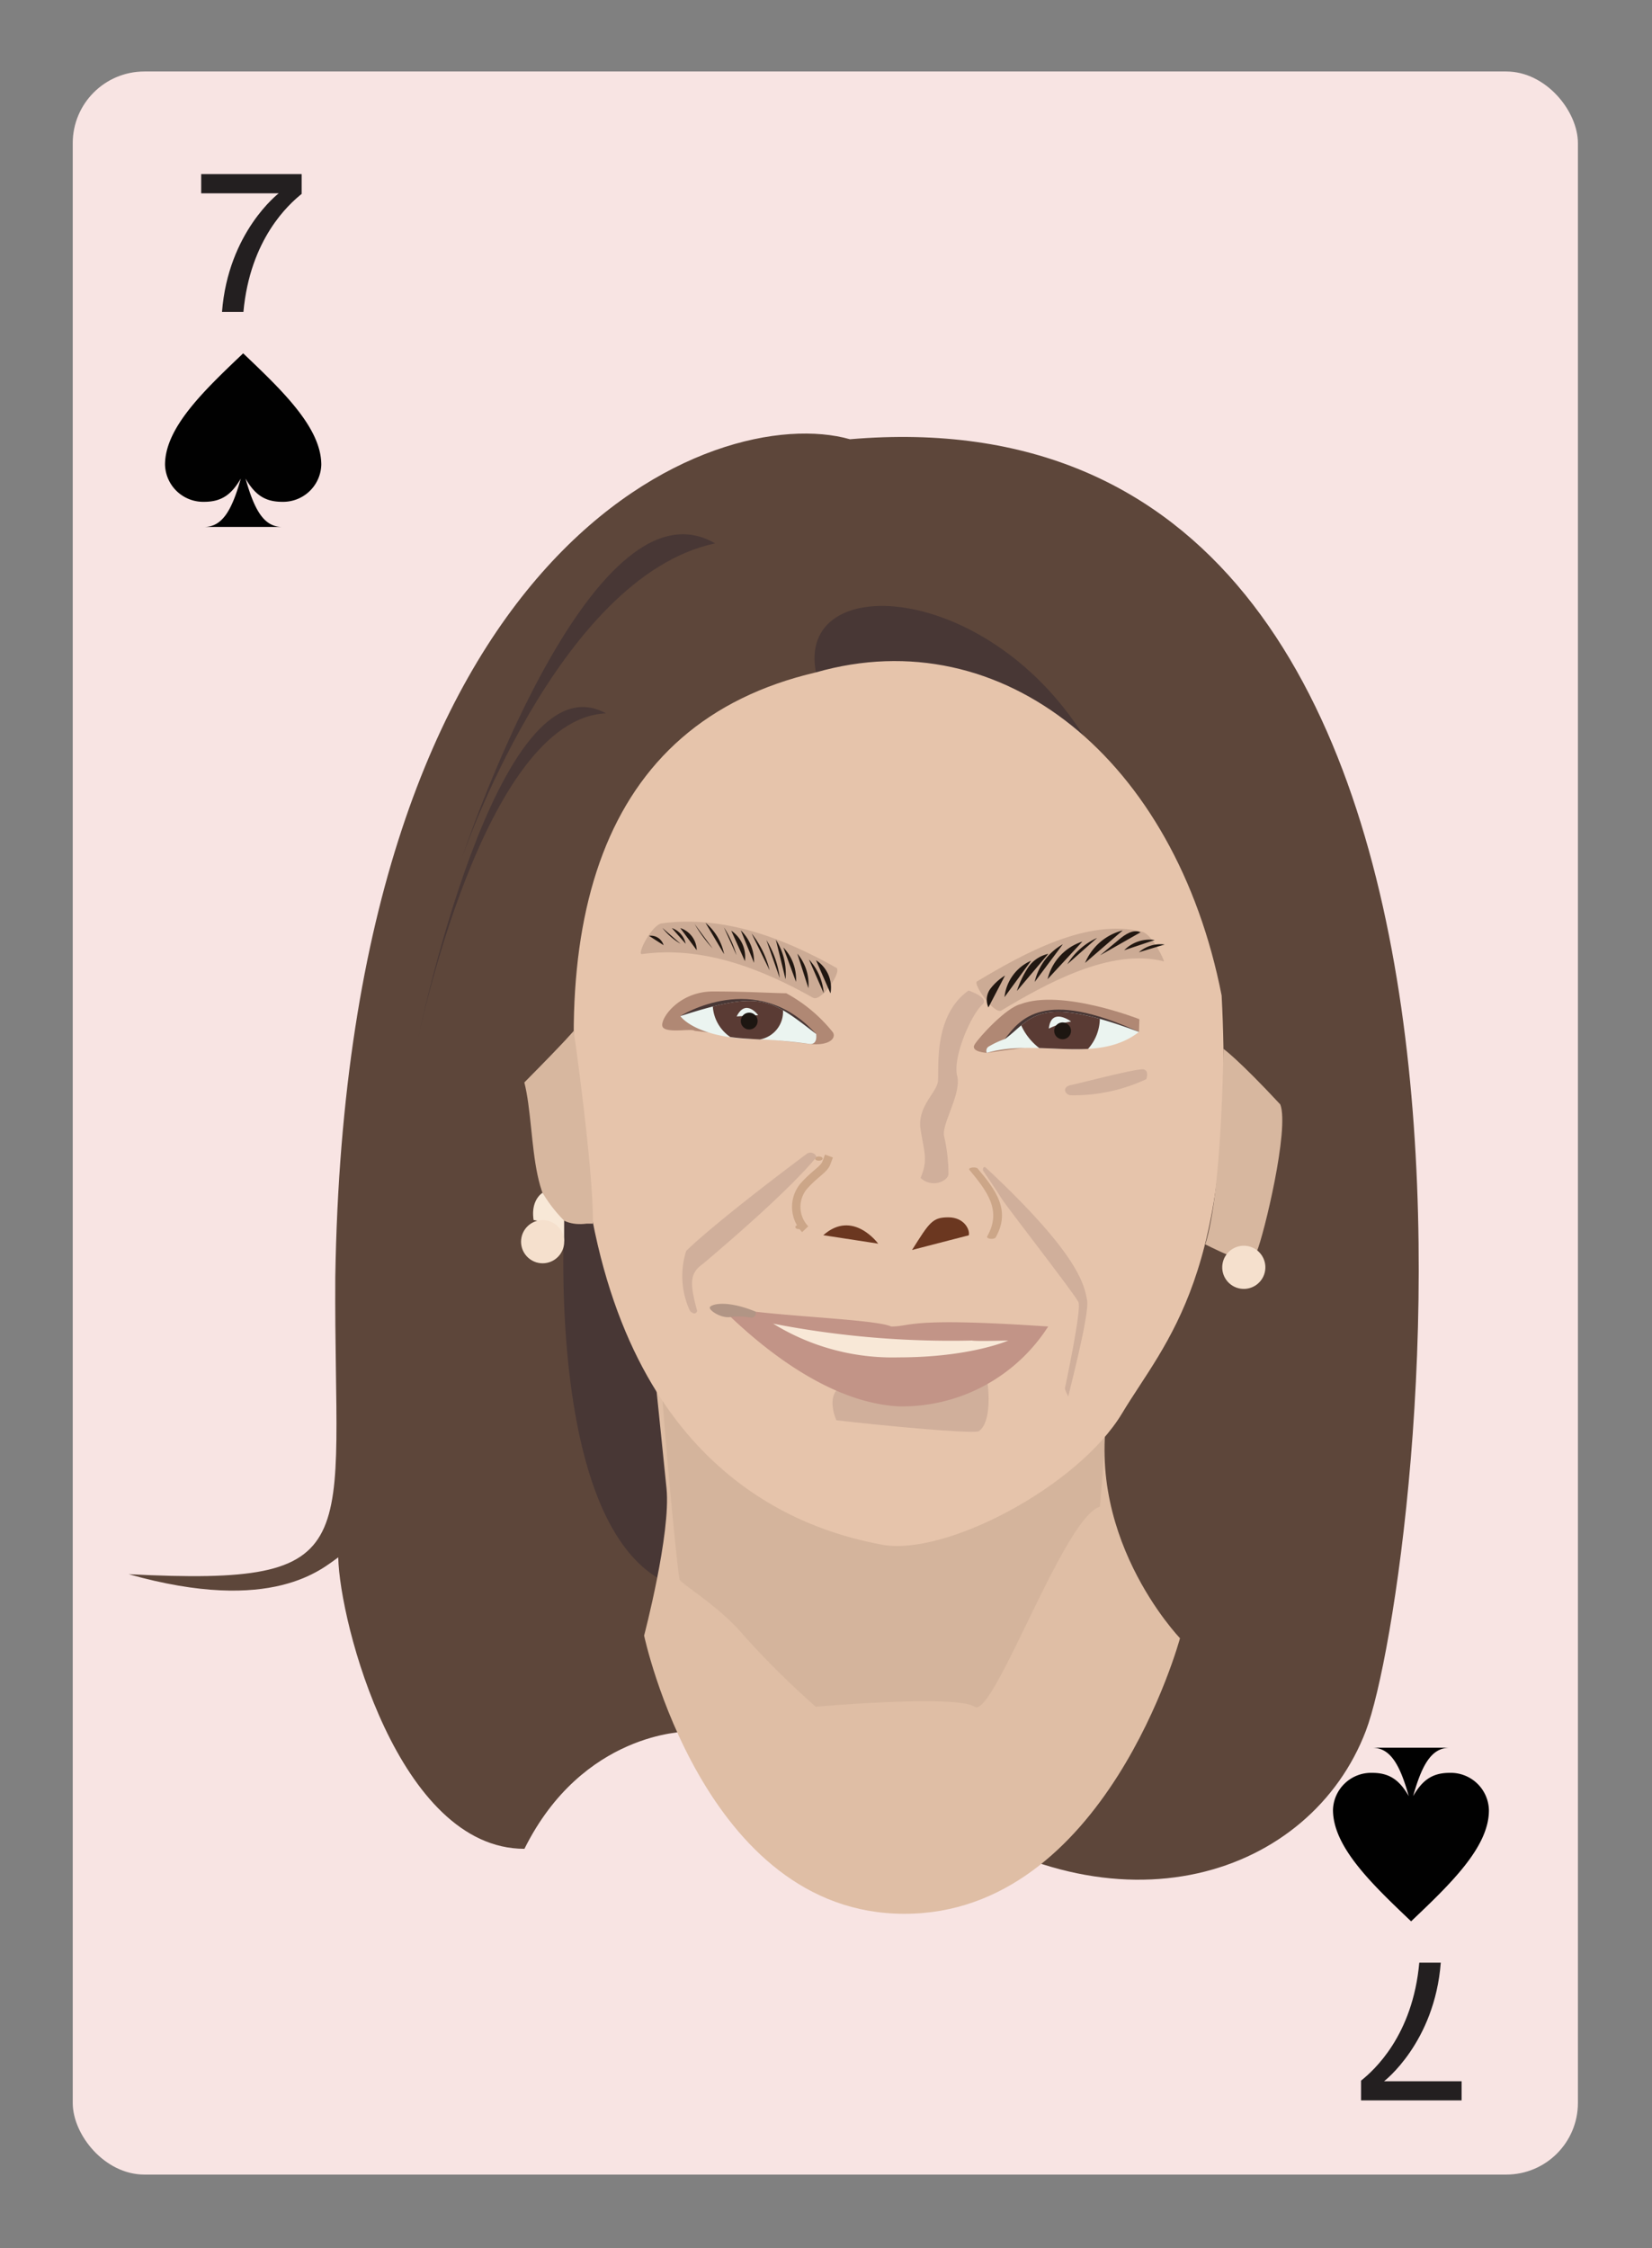<svg id="Layer_1" data-name="Layer 1" xmlns="http://www.w3.org/2000/svg" viewBox="0 0 196 266.67"><rect x="0" y="0" width="196" height="266.67" fill="#808080" stroke="none"/><defs><style>.cls-1{fill:#f8e4e3;}.cls-2{fill:#231f20;}.cls-3{fill:#010101;}.cls-4{fill:#5d463a;}.cls-5{fill:#483735;}.cls-6{fill:#dfbea5;}.cls-7{fill:#443123;opacity:0.07;}.cls-8{fill:#e6c4ab;}.cls-9{fill:#1d1611;}.cls-10{fill:#d0af9b;}.cls-11{fill:#6b3720;}.cls-12{fill:#cca688;}.cls-13{fill:#c29487;}.cls-14{fill:#f8e8d7;}.cls-15{fill:#b08874;}.cls-16{fill:#d7b79f;}.cls-17{fill:#ebf4f0;}.cls-18{fill:#5a3b34;}.cls-19{fill:#f5e0cd;}.cls-20{fill:#b19585;}.cls-21{fill:none;stroke:#cca688;stroke-miterlimit:10;}.cls-22{opacity:0.15;}.cls-23{fill:#381c15;}</style></defs><title>badbitchcards</title><rect class="cls-1" x="8.63" y="8.48" width="178.58" height="249.45" rx="8.5" ry="8.5"/><path class="cls-2" d="M35.79,23c-1.51,1.21-6.12,5.32-6.91,14H26.34c.73-9.5,6.73-14.07,6.73-14.07h-9.2V20.65H35.79Z"/><path class="cls-3" d="M28.85,41.91c4.64,4.41,9.27,8.82,9.27,13.22a4.53,4.53,0,0,1-4.65,4.39c-2.12,0-3.27-.92-4.34-2.76,1.07,3.82,2.22,5.74,4.34,5.74H24.23c2.12,0,3.27-1.92,4.34-5.74-1.07,1.84-2.22,2.76-4.34,2.76a4.53,4.53,0,0,1-4.65-4.39C19.57,50.73,24.21,46.32,28.85,41.91Z"/><path class="cls-4" d="M100.84,52.1C85,47.61,41.16,63.9,39.78,151.49c-.2,32,4.26,36.68-24.51,35.23,17.14,4.84,23-.72,24.86-2,.15,7.72,7.14,34.57,22.09,34.57,6.92-13.89,19.22-13.89,19.22-13.89s-3.7-13.58,1.85-20.68,5.09-6.17,5.56-7.1.36-14.15.36-14.15l35.73,4.25s21.33,47-15,46.37c22.73,16.22,45.58,8.34,52.11-8.79S187.13,44.75,100.84,52.1Z"/><path class="cls-5" d="M96.81,79.75c-2.36-12,20.09-10.9,31.73,7.49S96.81,79.75,96.81,79.75Z"/><path class="cls-5" d="M75.85,143l-8.92,1.8c-.26,6.19-.89,36.41,11.92,42.81a1.42,1.42,0,0,0,.73.05,12.24,12.24,0,0,1,1.65-2.88c5.56-7.1,5.09-6.17,5.56-7.1s.36-14.15.36-14.15l-5.7.34Z"/><path class="cls-5" d="M71.89,84.61c-14.58.65-22.36,38.89-22.36,38.89S58.93,77.48,71.89,84.61Z"/><path class="cls-6" d="M77.55,161.64s1,9.61,1.53,14.92S76.42,194,76.42,194s7,33,30.88,33S140,194.31,140,194.31s-12.1-12.56-8.17-28.91"/><path class="cls-7" d="M78.51,163.24c-.27.66,1.87,23.6,2.13,24.13s4.88,3.32,7.58,6.59a104.38,104.38,0,0,0,8.56,8.48s16.62-1.47,18.85,0,10.6-22.52,14.87-23.72c0,0,.8-9.22.82-12.5S78.51,163.24,78.51,163.24Z"/><path class="cls-8" d="M96.81,79.75c22.19-6.34,42.65,10.38,48.13,38.33,1.73,33.14-6.63,40.93-11.82,49.57s-21,17-28.53,15.56S75.77,176.3,70,143.15,70.87,85.8,96.81,79.75Z"/><path class="cls-9" d="M98.53,117.82a3.83,3.83,0,0,0-1.71-3.92"/><path class="cls-9" d="M97.73,117.81a6.65,6.65,0,0,0-1.75-4"/><path class="cls-9" d="M95.91,117.21a5.58,5.58,0,0,0-1.31-4.09"/><path class="cls-9" d="M94.44,116.46a5.44,5.44,0,0,0-1.5-4.08"/><path class="cls-9" d="M93.2,116.15a7.46,7.46,0,0,0-1.15-4.69"/><path class="cls-9" d="M92.51,116a11.13,11.13,0,0,0-1.58-4.49"/><path class="cls-9" d="M91.31,115.09a11.27,11.27,0,0,0-2.13-4.36"/><path class="cls-9" d="M89.46,114.2a5.15,5.15,0,0,0-1.57-3.85"/><path class="cls-9" d="M88.38,114a3.77,3.77,0,0,0-1.62-3.61"/><path class="cls-9" d="M87.38,113.29A12.41,12.41,0,0,0,85.89,110"/><path class="cls-9" d="M85.91,113.17a6.53,6.53,0,0,0-2.21-3.72"/><path class="cls-9" d="M84.55,112.5a16.67,16.67,0,0,1-2.13-2.89"/><path class="cls-9" d="M82.66,112.7a2.81,2.81,0,0,0-1.95-2.62"/><path class="cls-9" d="M80.74,111.94a7.55,7.55,0,0,1-2.15-1.88"/><path class="cls-9" d="M81.35,111.94a2.49,2.49,0,0,0-1.64-1.86"/><path class="cls-9" d="M78.73,112.11A1.57,1.57,0,0,0,77,111"/><path class="cls-9" d="M77.43,112.1l-.6-.3"/><path class="cls-9" d="M117.27,119.49a2.19,2.19,0,0,1,.24-2.22,6.44,6.44,0,0,1,1.73-1.56"/><path class="cls-9" d="M119.18,118.27a5.31,5.31,0,0,1,3.16-4.32"/><path class="cls-9" d="M120.65,117.54a11.54,11.54,0,0,1,1.29-2.73,3.89,3.89,0,0,1,2.43-1.67"/><path class="cls-9" d="M122.76,116.47A6.87,6.87,0,0,1,126.1,112"/><path class="cls-9" d="M124.29,116.14a6.22,6.22,0,0,1,4.13-4.46"/><path class="cls-9" d="M126.63,114.37a8,8,0,0,1,3.53-3.12"/><path class="cls-9" d="M128.74,114.21a6.58,6.58,0,0,1,4.46-3.85"/><path class="cls-9" d="M130.52,113.31l2.24-1.87c.73-.61,1.69-1.26,2.56-.86"/><path class="cls-9" d="M133.38,112.71A4.21,4.21,0,0,1,137,111.5"/><path class="cls-9" d="M135.12,112.95a3.87,3.87,0,0,1,3.06-.92"/><path class="cls-10" d="M109.22,139.71c.92-2.16.41-3.08,0-5.75s1.85-4.31,2.05-5.64-.67-7.77,3.64-10.83c0,0,2.53.84,1.65,1.65-1.41,1.3-3.54,6.31-3,8.46s-1.86,5.69-1.55,7.16a20.16,20.16,0,0,1,.52,4.54C112.4,140.13,110.55,140.95,109.22,139.71Z"/><path class="cls-11" d="M97.68,146.51c3.51-3.12,6.51,1,6.51,1"/><path class="cls-11" d="M108.21,148.26c2.07-3.28,2.41-3.87,4.31-3.87s2.59,1.51,2.42,2.13"/><path class="cls-12" d="M115,138.74c2,2.43,3.92,4.76,2.13,7.9-.18.31.8.43,1,.13,1.83-3.22,0-5.63-2.13-8.16-.22-.26-1.17-.12-1,.13Z"/><path class="cls-12" d="M94.81,145.79c.6,0,.6-.5,0-.5s-.6.5,0,.5Z"/><path class="cls-12" d="M97.15,137.67c.6,0,.6-.5,0-.5s-.6.5,0,.5Z"/><path class="cls-10" d="M81.86,155.49a9.83,9.83,0,0,1-.45-7.11s2.75-2.87,14.29-11.51a.76.76,0,0,1,1.17.35s-2.48,3.41-13.51,12.72c-1.63,1.14-1.47,2.45-.65,5.55C82.71,155.49,82.55,156.16,81.86,155.49Z"/><path class="cls-10" d="M116.91,138.45c11.29,10.5,11.76,14.11,12.07,15.8s-2.35,11.65-2.23,11.4c0,0-.44-.81-.4-1,0,0,2-9.32,1.6-10.21s-8.51-11.3-9.11-12.27-2.22-3.34-2.22-3.34S116.57,138.3,116.91,138.45Z"/><path class="cls-10" d="M99.23,168.46c5.7.66,15.48,1.58,16.86,1.32,1.9-1.19,1-6.87.92-6.2s-16.75.07-17.78,1.35S99.23,168.46,99.23,168.46Z"/><path class="cls-13" d="M85.21,154.81a16.18,16.18,0,0,0,2.52.53c5.59.83,16.32,1.18,18,2,2.5,0,1.87-1.14,18.63,0a20.57,20.57,0,0,1-17.73,9.47C95.94,166.26,86.15,155.54,85.21,154.81Z"/><path class="cls-14" d="M91.73,157a110.23,110.23,0,0,0,23.59,2c.45.11,4.31,0,4.31,0s-4.49,2-13,2A26.94,26.94,0,0,1,91.73,157Z"/><path class="cls-15" d="M121.09,119.1c4.91-1.84,14.09,1.79,14.09,1.79l-.05,1.51-18.05,2.48s-2-.1-1.44-1S119.38,119.51,121.09,119.1Z"/><path class="cls-15" d="M82.42,122.27c-.33-.33-3.56.37-3.83-.54s1.95-4.13,6-4.13,7.39.21,8.69.21a18.15,18.15,0,0,1,5.54,4.64c.42.71-.45,1.63-2.8,1.37Z"/><path class="cls-10" d="M127.07,129.91A20.3,20.3,0,0,0,136,128s.38-1-.32-1.16-7.43,1.62-8.61,1.86S126.4,129.91,127.07,129.91Z"/><path class="cls-16" d="M70.35,145.14c.06-6.55-2.28-22.87-2.28-22.87s-.71.92-5.86,6.12c1.54,6,.17,17.67,7.38,16.75Z"/><path class="cls-14" d="M64.37,141.48s-1.43.82-1.06,3.23a5,5,0,0,1,3.62,2.56v-2.49A17,17,0,0,1,64.37,141.48Z"/><path class="cls-16" d="M143,147.6c2.08,1,5.29,2.8,6.12.83S153,133.9,151.9,131c-5-5.37-6.75-6.6-6.75-6.6S145,141.29,143,147.6Z"/><path class="cls-5" d="M80.71,120.52s9-5.75,16.11,2.12Z"/><path class="cls-5" d="M119.23,123.22c1.81-2.38,4.62-6,15.89-.82Z"/><path class="cls-17" d="M96.83,122.64c-5.51-4.24-6.56-5.19-16.11-2.12,0,0,1.56,2.36,8,2.71a62.38,62.38,0,0,1,7.3.59S97,124.05,96.83,122.64Z"/><path class="cls-17" d="M119.25,123.23c3.18-2.36,3.7-5.42,15.88-.83-5,3.89-12.1.71-18.05,2.48a.59.59,0,0,1,.18-.72A10.46,10.46,0,0,1,119.25,123.23Z"/><path class="cls-18" d="M130.49,120.85c-5.7-1.59-7.63-.65-9.33.77a7.05,7.05,0,0,0,2.14,2.69c2,.06,3.92.21,5.79.1A5.53,5.53,0,0,0,130.49,120.85Z"/><path class="cls-18" d="M84.57,119.38A4.78,4.78,0,0,0,86.64,123c.62.09,1.29.16,2,.2l1.51.09a3.34,3.34,0,0,0,2.75-3.46C90.67,118.54,88.66,118.34,84.57,119.38Z"/><circle class="cls-19" cx="64.38" cy="147.28" r="2.56"/><circle class="cls-19" cx="147.57" cy="150.32" r="2.56" transform="translate(-22.24 274.97) rotate(-81.81)"/><path class="cls-17" d="M124.44,122a9.61,9.61,0,0,1,2.64-.84S124.71,119.41,124.44,122Z"/><path class="cls-17" d="M87.4,120.56l2.55-.15S88.49,118.38,87.4,120.56Z"/><circle class="cls-9" cx="88.89" cy="121.11" r="1"/><circle class="cls-9" cx="126.07" cy="122.27" r="1"/><path class="cls-20" d="M89.64,155.57c-3.59-1.47-5.43-.83-5.43-.46s1.38,1.29,2.48,1.1a8.22,8.22,0,0,1,2.48.09A.55.55,0,0,0,89.64,155.57Z"/><path class="cls-21" d="M95.53,145.8a3.84,3.84,0,0,1-.2-5.07c1.37-1.56,2.44-2,2.73-2.83l.29-.78"/><path class="cls-5" d="M84.84,64.45c-18.74,4-30.09,37.47-30.09,37.47S70,55.8,84.84,64.45Z"/><g class="cls-22"><path class="cls-23" d="M76.14,113.17c7.17-1,14.14,1.69,20.31,5.17,1,.56,3.5-3.14,2.77-3.55-6.25-3.53-13.42-6.25-20.69-5.27-1.23.17-3,3.73-2.38,3.64Z"/></g><g class="cls-22"><path class="cls-23" d="M135.53,110.52c-6.53-1.67-14.21,2.66-19.62,5.89-.5.3,2.06,3.95,2.89,3.45,5.28-3.16,12.94-7.46,19.29-5.83.11,0-1.35-3.2-2.57-3.51Z"/></g><path class="cls-2" d="M161.48,246.79c1.51-1.21,6.13-5.32,6.91-14h2.55c-.73,9.5-6.73,14.07-6.73,14.07h9.2v2.27H161.48Z"/><path class="cls-3" d="M167.42,227.89c-4.64-4.41-9.27-8.82-9.27-13.22a4.53,4.53,0,0,1,4.65-4.39c2.12,0,3.27.92,4.34,2.76-1.07-3.82-2.22-5.74-4.34-5.74H172c-2.12,0-3.27,1.92-4.34,5.74,1.07-1.84,2.22-2.76,4.34-2.76a4.53,4.53,0,0,1,4.65,4.39C176.7,219.07,172.06,223.48,167.42,227.89Z"/></svg>